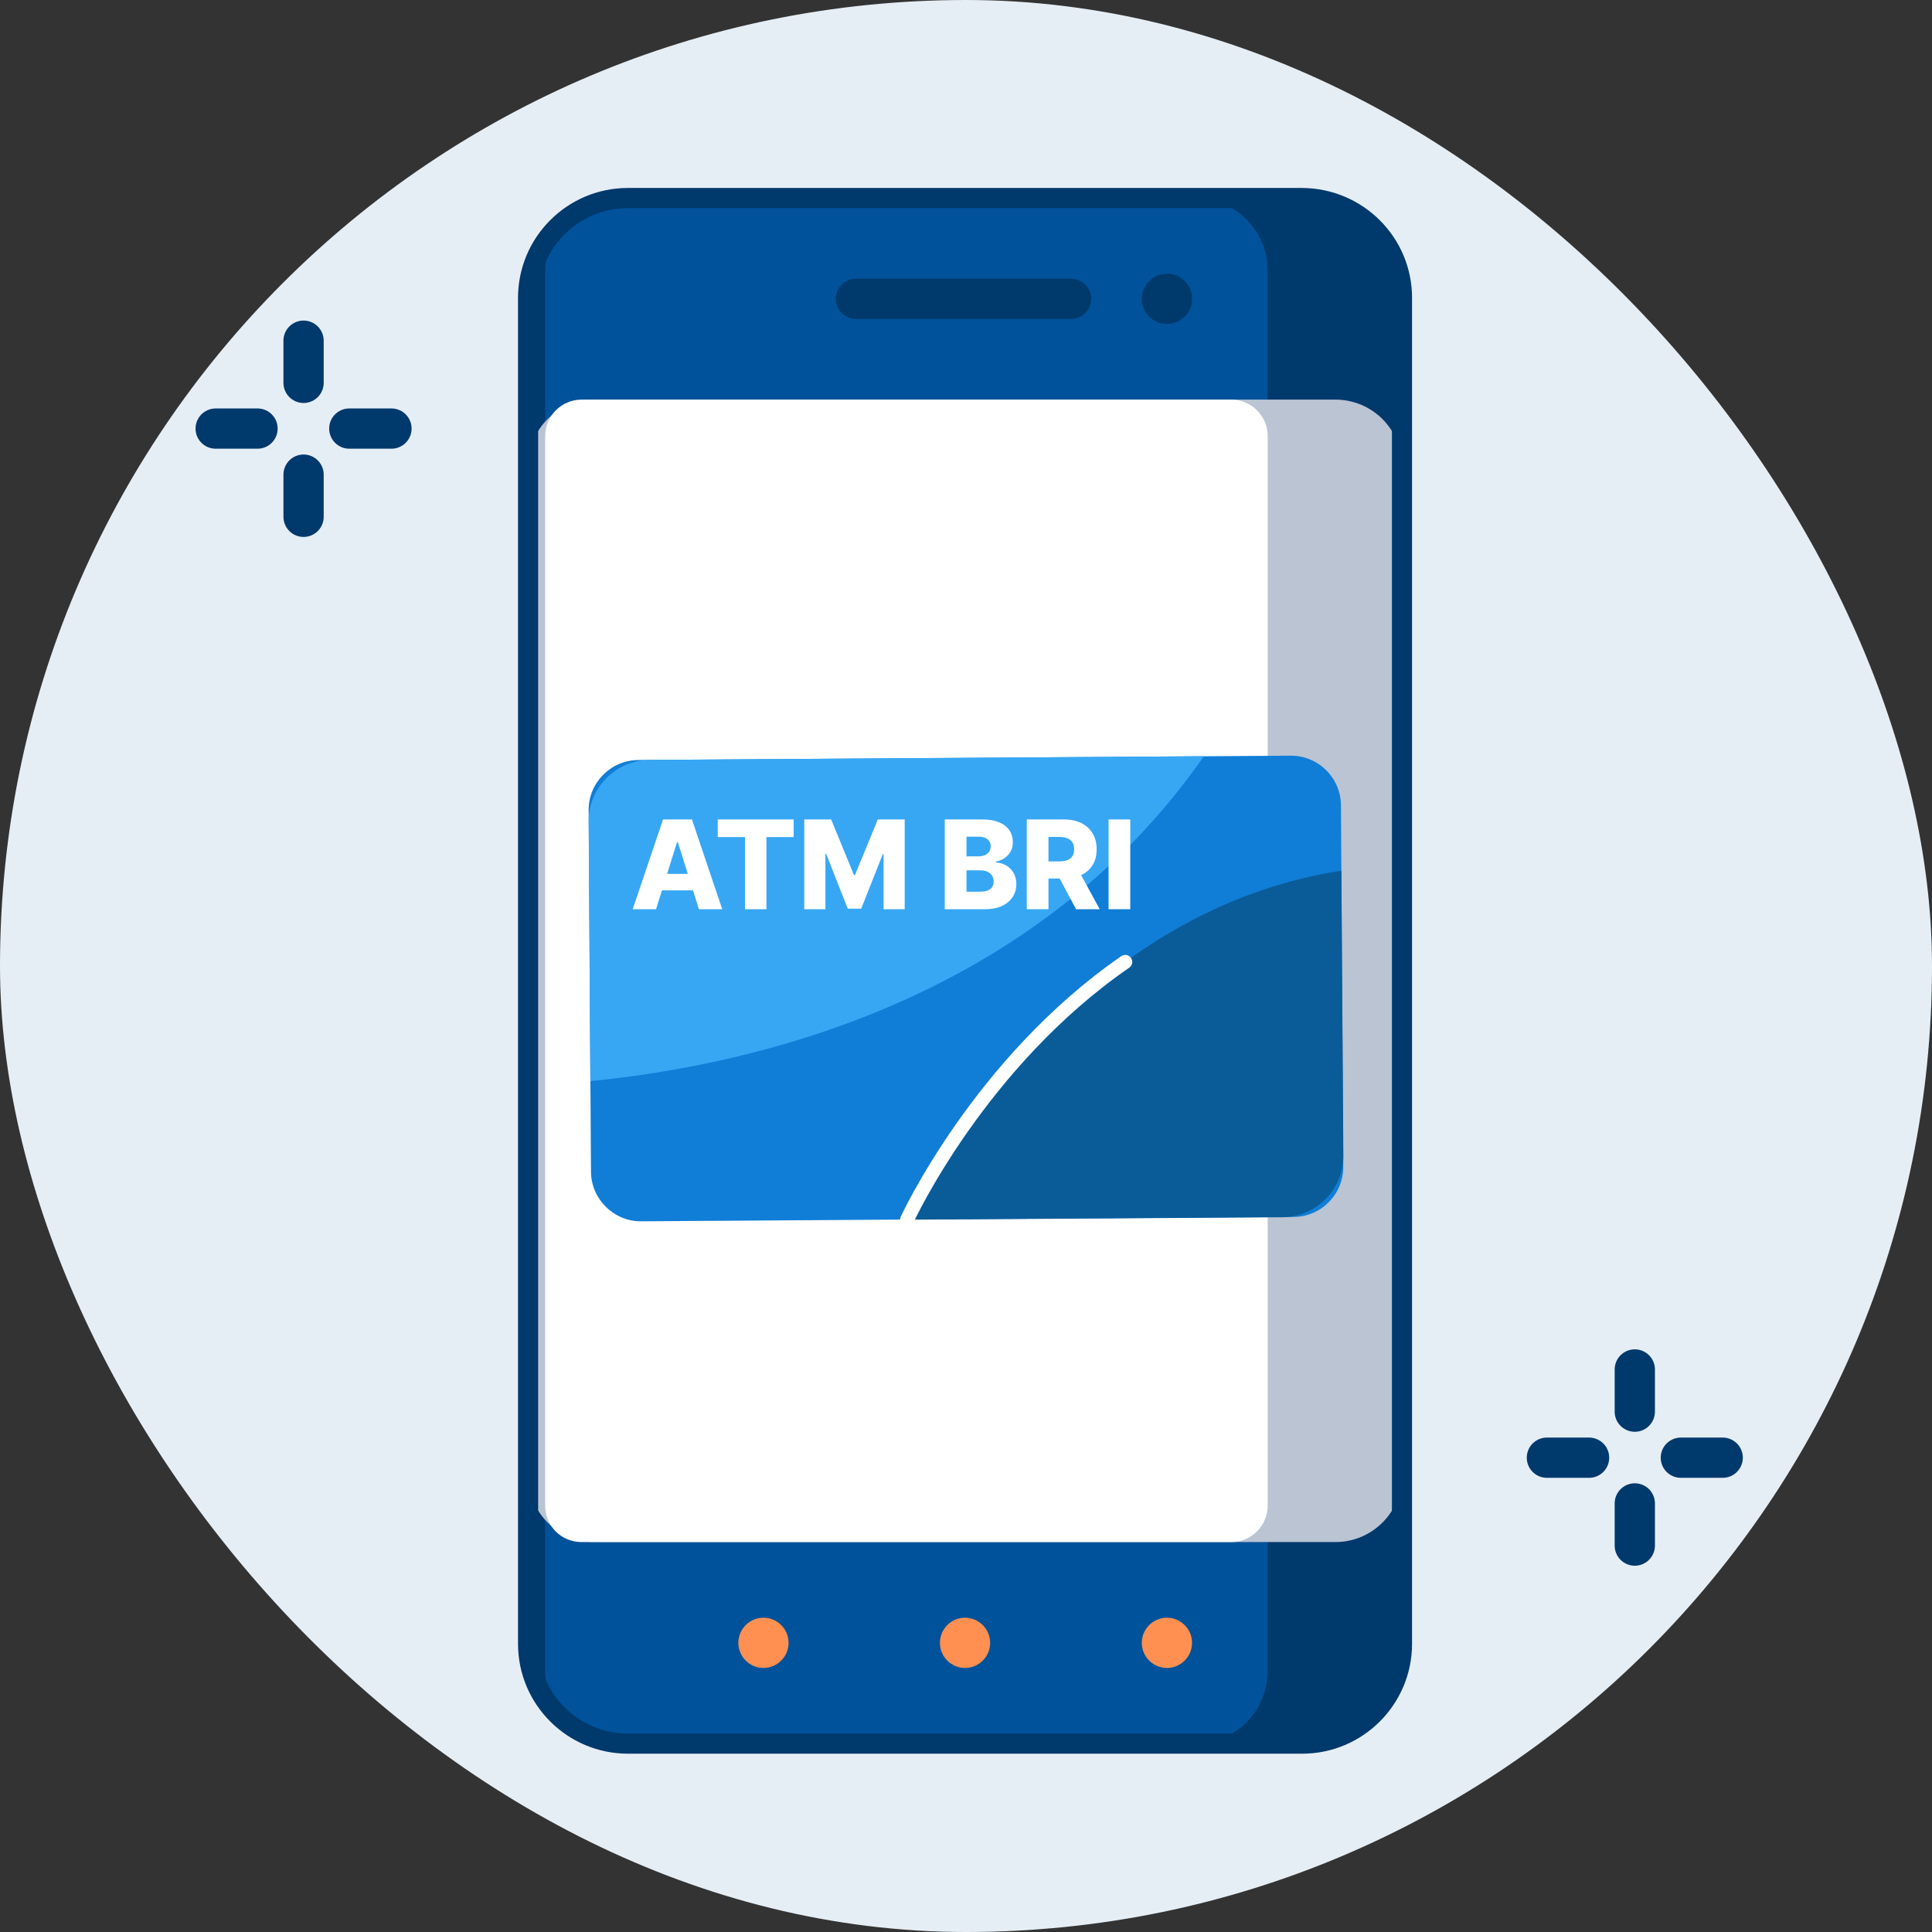 <svg width="48" height="48" viewBox="0 0 48 48" fill="none" xmlns="http://www.w3.org/2000/svg">
<rect x="0" y="0" width="48" height="48" fill="#333333" stroke="none"/>
<rect width="48" height="48" rx="24" fill="#E6EEF5"/>
<g clip-path="url(#clip0_50114_40841)">
<path d="M5.358 10.648H6.398" stroke="#00396C" stroke-miterlimit="10" stroke-linecap="round" stroke-linejoin="round"/>
<path d="M8.678 10.648H9.726" stroke="#00396C" stroke-miterlimit="10" stroke-linecap="round" stroke-linejoin="round"/>
<path d="M7.542 8.464V9.512" stroke="#00396C" stroke-miterlimit="10" stroke-linecap="round" stroke-linejoin="round"/>
<path d="M7.542 11.792V12.84" stroke="#00396C" stroke-miterlimit="10" stroke-linecap="round" stroke-linejoin="round"/>
<path d="M38.432 36.216H39.48" stroke="#00396C" stroke-miterlimit="10" stroke-linecap="round" stroke-linejoin="round"/>
<path d="M41.76 36.216H42.8" stroke="#00396C" stroke-miterlimit="10" stroke-linecap="round" stroke-linejoin="round"/>
<path d="M40.616 34.024V35.072" stroke="#00396C" stroke-miterlimit="10" stroke-linecap="round" stroke-linejoin="round"/>
<path d="M40.616 37.352V38.4" stroke="#00396C" stroke-miterlimit="10" stroke-linecap="round" stroke-linejoin="round"/>
<path d="M15.6 43.32H32.344C33.712 43.32 34.824 42.208 34.824 40.84V7.4C34.824 6.032 33.712 4.92 32.344 4.92H15.6C14.232 4.92 13.12 6.032 13.12 7.4V40.84C13.128 42.216 14.232 43.32 15.6 43.32Z" fill="#00396C"/>
<path d="M15.352 43.32H29.688C30.688 43.32 31.496 42.512 31.496 41.512V6.728C31.496 5.728 30.688 4.92 29.688 4.92H15.352C14.352 4.92 13.544 5.728 13.544 6.728V41.52C13.544 42.512 14.352 43.32 15.352 43.32Z" fill="#00529A"/>
<path d="M14.776 38.312H33.176C34.088 38.312 34.832 37.576 34.832 36.656V11.584C34.832 10.672 34.096 9.928 33.176 9.928H14.776C13.864 9.928 13.12 10.664 13.12 11.584V36.664C13.128 37.576 13.864 38.312 14.776 38.312Z" fill="#BAC4D3"/>
<path d="M14.448 38.312H30.592C31.088 38.312 31.496 37.904 31.496 37.408V10.832C31.496 10.336 31.088 9.928 30.592 9.928H14.448C13.952 9.928 13.544 10.336 13.544 10.832V37.408C13.544 37.912 13.944 38.312 14.448 38.312Z" fill="white"/>
<path d="M34.832 7.4V40.84C34.832 42.208 33.72 43.32 32.352 43.32H15.6C14.24 43.32 13.12 42.216 13.12 40.84V7.4C13.12 6.032 14.232 4.92 15.6 4.92H32.352C33.72 4.928 34.832 6.032 34.832 7.4Z" stroke="#00396C" stroke-width="0.5" stroke-miterlimit="10"/>
<path d="M24.6 40.816C24.6 41.16 24.32 41.44 23.976 41.44C23.632 41.44 23.352 41.16 23.352 40.816C23.352 40.472 23.632 40.192 23.976 40.192C24.32 40.192 24.6 40.472 24.6 40.816Z" fill="#FF9051"/>
<path d="M29.616 40.816C29.616 41.16 29.336 41.44 28.992 41.44C28.648 41.44 28.368 41.16 28.368 40.816C28.368 40.472 28.648 40.192 28.992 40.192C29.336 40.192 29.616 40.472 29.616 40.816Z" fill="#FF9051"/>
<path d="M29.616 7.424C29.616 7.768 29.336 8.048 28.992 8.048C28.648 8.048 28.368 7.768 28.368 7.424C28.368 7.08 28.648 6.8 28.992 6.8C29.336 6.8 29.616 7.08 29.616 7.424Z" fill="#00396C"/>
<path d="M19.592 40.816C19.592 41.16 19.312 41.44 18.968 41.44C18.624 41.44 18.344 41.16 18.344 40.816C18.344 40.472 18.624 40.192 18.968 40.192C19.312 40.192 19.592 40.472 19.592 40.816Z" fill="#FF9051"/>
<path d="M26.608 7.424H21.264" stroke="#00396C" stroke-miterlimit="10" stroke-linecap="round"/>
<path d="M32.066 18.775L15.857 18.882C15.175 18.887 14.62 19.447 14.625 20.129L14.683 29.112C14.688 29.793 15.249 30.347 15.931 30.343L32.141 30.235C32.823 30.231 33.377 29.67 33.373 28.988L33.315 20.006C33.312 19.324 32.749 18.77 32.066 18.775Z" fill="#107DD7"/>
<path d="M29.91 18.789L16.138 18.88C15.3 18.884 14.62 19.575 14.625 20.41L14.667 26.86C18.769 26.457 25.689 24.847 29.91 18.789Z" fill="#37A7F4"/>
<path d="M33.326 21.632C27.866 22.479 24.402 26.957 22.537 30.303L31.862 30.242C32.7 30.238 33.38 29.547 33.375 28.712L33.326 21.632Z" fill="#0A5C99"/>
<path d="M22.537 30.475C22.513 30.475 22.488 30.47 22.465 30.459C22.376 30.419 22.339 30.315 22.378 30.229C22.397 30.189 24.206 26.276 27.857 23.756C27.936 23.7 28.046 23.721 28.099 23.8C28.155 23.879 28.134 23.989 28.055 24.042C24.485 26.504 22.714 30.333 22.697 30.37C22.667 30.438 22.602 30.475 22.537 30.475Z" fill="white"/>
<path d="M28.081 20.359V22.589H27.542V20.359H28.081Z" fill="white"/>
<path d="M25.51 22.589V20.359H26.432C26.599 20.359 26.743 20.389 26.864 20.449C26.986 20.509 27.081 20.595 27.147 20.706C27.213 20.817 27.246 20.949 27.246 21.102C27.246 21.256 27.212 21.387 27.144 21.496C27.077 21.603 26.981 21.685 26.857 21.742C26.733 21.798 26.585 21.826 26.416 21.826H25.832V21.401H26.315C26.397 21.401 26.465 21.39 26.519 21.369C26.574 21.348 26.616 21.315 26.644 21.271C26.673 21.227 26.687 21.17 26.687 21.102C26.687 21.032 26.673 20.976 26.644 20.93C26.616 20.885 26.574 20.851 26.519 20.828C26.464 20.805 26.396 20.793 26.315 20.793H26.049V22.589H25.51ZM26.766 21.57L27.322 22.589H26.734L26.189 21.57H26.766Z" fill="white"/>
<path d="M23.472 22.589V20.359H24.403C24.57 20.359 24.71 20.383 24.822 20.43C24.936 20.477 25.021 20.543 25.077 20.628C25.135 20.713 25.163 20.811 25.163 20.923C25.163 21.008 25.146 21.084 25.11 21.151C25.075 21.216 25.026 21.271 24.963 21.315C24.901 21.358 24.828 21.389 24.746 21.406V21.428C24.836 21.433 24.919 21.457 24.996 21.501C25.073 21.545 25.134 21.607 25.181 21.686C25.227 21.765 25.251 21.857 25.251 21.965C25.251 22.085 25.22 22.192 25.159 22.286C25.098 22.38 25.01 22.454 24.894 22.508C24.779 22.562 24.639 22.589 24.474 22.589H23.472ZM24.012 22.154H24.345C24.462 22.154 24.548 22.132 24.603 22.088C24.659 22.044 24.687 21.982 24.687 21.903C24.687 21.846 24.674 21.796 24.647 21.755C24.62 21.713 24.582 21.68 24.533 21.658C24.483 21.635 24.424 21.623 24.355 21.623H24.012V22.154ZM24.012 21.276H24.31C24.369 21.276 24.422 21.266 24.467 21.246C24.513 21.227 24.549 21.198 24.574 21.161C24.6 21.124 24.613 21.08 24.613 21.027C24.613 20.953 24.587 20.894 24.534 20.851C24.481 20.808 24.409 20.787 24.319 20.787H24.012V21.276Z" fill="white"/>
<path d="M19.982 20.359H20.65L21.216 21.739H21.242L21.809 20.359H22.477V22.589H21.952V21.219H21.933L21.397 22.575H21.061L20.525 21.211H20.507V22.589H19.982V20.359Z" fill="white"/>
<path d="M17.832 20.797V20.359H19.718V20.797H19.042V22.589H18.51V20.797H17.832Z" fill="white"/>
<path d="M16.299 22.589H15.72L16.473 20.359H17.191L17.944 22.589H17.364L16.84 20.921H16.822L16.299 22.589ZM16.222 21.711H17.434V22.121H16.222V21.711Z" fill="white"/>
</g>
<defs>
<clipPath id="clip0_50114_40841">
<rect width="40" height="40" fill="white" transform="translate(4 4)"/>
</clipPath>
</defs>
</svg>
